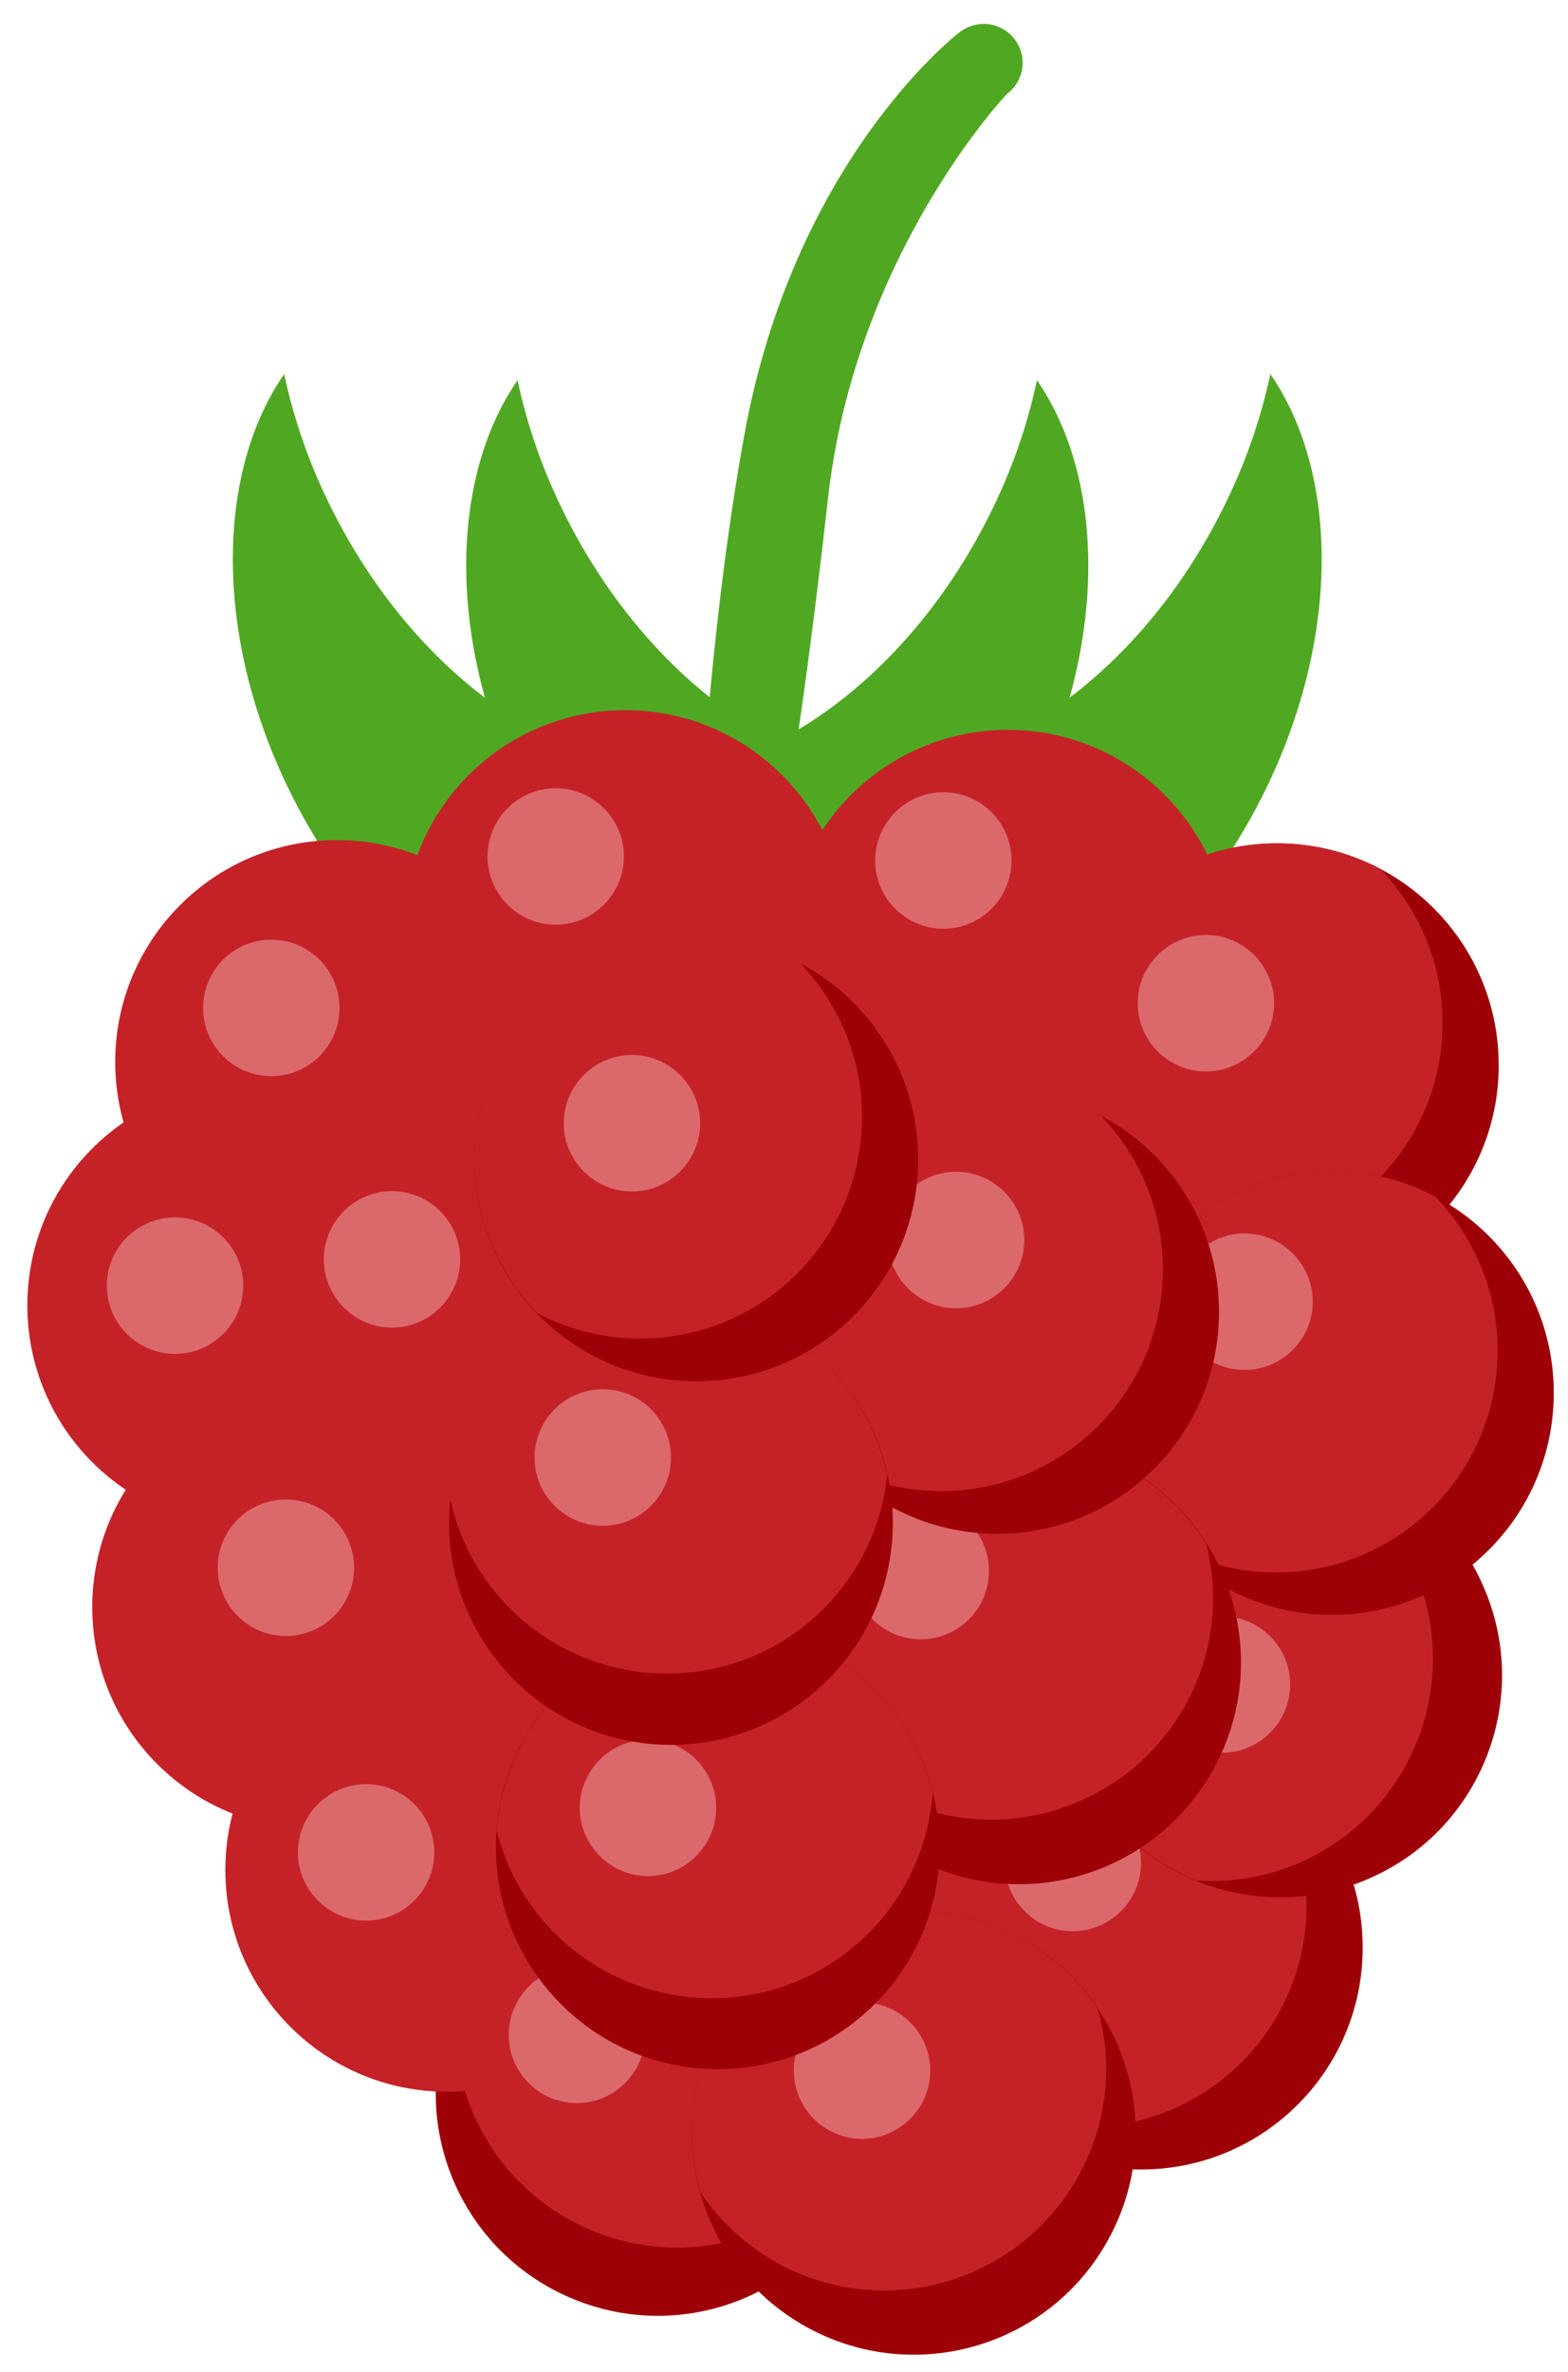 <svg width="43" height="65" viewBox="0 0 43 65" fill="none" xmlns="http://www.w3.org/2000/svg">
<path d="M20.22 24.56C20.22 24.56 20.19 24.56 20.17 24.56C19.58 24.53 19.13 24.04 19.15 23.45C19.16 23.2 19.43 17.31 20.41 11.93C21.76 4.48 26.13 1.02 26.32 0.88C26.79 0.52 27.46 0.6 27.82 1.07C28.18 1.53 28.1 2.2 27.63 2.56C27.58 2.6 23.46 6.97 22.71 13.63C21.84 21.35 21.29 23.49 21.29 23.55C21.26 24.12 20.79 24.57 20.22 24.57V24.56Z" fill="#50A822"/>
<path d="M28.44 10.41C28.17 11.67 27.73 12.95 27.09 14.2C24.29 19.72 18.91 22.61 15.08 20.66C14.22 20.22 13.22 27 16.18 28.5C20.01 30.45 25.39 27.55 28.19 22.04C30.37 17.76 30.34 13.16 28.43 10.41H28.44Z" fill="#50A822"/>
<path d="M34.84 10.24C34.57 11.5 34.13 12.78 33.49 14.03C30.69 19.55 25.31 22.44 21.48 20.49C20.62 20.05 19.62 26.83 22.58 28.33C26.41 30.28 31.79 27.38 34.59 21.87C36.77 17.59 36.74 12.99 34.83 10.24H34.84Z" fill="#50A822"/>
<path d="M14.19 10.41C14.46 11.67 14.9 12.95 15.54 14.2C18.34 19.72 23.72 22.61 27.55 20.66C28.41 20.22 29.41 27 26.45 28.5C22.62 30.45 17.24 27.55 14.44 22.04C12.26 17.76 12.29 13.16 14.2 10.41H14.19Z" fill="#50A822"/>
<path d="M7.79 10.24C8.06 11.5 8.5 12.78 9.14 14.03C11.94 19.55 17.32 22.44 21.15 20.49C22.01 20.05 23.01 26.83 20.05 28.33C16.22 30.28 10.84 27.38 8.04 21.87C5.86 17.59 5.89 12.99 7.8 10.24H7.79Z" fill="#50A822"/>
<path d="M20.23 63.05C17.1 64.26 13.57 62.7 12.36 59.57C11.15 56.44 12.71 52.91 15.84 51.7C18.97 50.49 22.5 52.05 23.71 55.18C24.92 58.31 23.36 61.84 20.23 63.05Z" fill="#9E0007"/>
<path d="M23.71 55.18C22.5 52.05 18.98 50.49 15.84 51.7C14.31 52.29 13.16 53.43 12.52 54.81C12.41 55.76 12.52 56.75 12.89 57.7C14.1 60.83 17.62 62.39 20.76 61.18C22.29 60.59 23.44 59.45 24.08 58.07C24.19 57.12 24.08 56.13 23.71 55.18Z" fill="#C52228"/>
<path d="M35.02 35.27C38.378 35.27 41.1 32.548 41.1 29.19C41.1 25.832 38.378 23.11 35.02 23.11C31.662 23.11 28.94 25.832 28.94 29.19C28.94 32.548 31.662 35.27 35.02 35.27Z" fill="#9E0007"/>
<path d="M35.02 23.11C31.66 23.11 28.94 25.83 28.94 29.19C28.94 30.83 29.59 32.31 30.65 33.41C31.5 33.86 32.46 34.11 33.48 34.11C36.84 34.11 39.56 31.39 39.56 28.03C39.56 26.39 38.91 24.91 37.85 23.81C37 23.36 36.04 23.11 35.02 23.11Z" fill="#C52228"/>
<path d="M27.64 32.16C30.998 32.16 33.72 29.438 33.72 26.08C33.72 22.722 30.998 20 27.64 20C24.282 20 21.56 22.722 21.56 26.08C21.56 29.438 24.282 32.16 27.64 32.16Z" fill="#C52228"/>
<path d="M37.37 53.37C37.37 56.73 34.65 59.45 31.29 59.45C27.93 59.45 25.21 56.73 25.21 53.37C25.21 50.01 27.93 47.29 31.29 47.29C34.65 47.29 37.37 50.01 37.37 53.37Z" fill="#9E0007"/>
<path d="M31.29 47.29C27.93 47.29 25.21 50.01 25.21 53.37C25.21 55.01 25.86 56.49 26.92 57.59C27.77 58.04 28.73 58.29 29.75 58.29C33.11 58.29 35.83 55.57 35.83 52.21C35.83 50.57 35.18 49.09 34.12 47.99C33.27 47.54 32.31 47.29 31.29 47.29Z" fill="#C52228"/>
<path d="M26.88 46.22C23.52 46.22 20.8 48.94 20.8 52.3C20.8 53.94 21.45 55.42 22.51 56.52C23.36 56.97 24.32 57.22 25.34 57.22C28.7 57.22 31.42 54.5 31.42 51.14C31.42 49.5 30.77 48.02 29.71 46.92C28.86 46.47 27.9 46.22 26.88 46.22Z" fill="#C52228"/>
<path d="M17.15 31.62C20.508 31.62 23.23 28.898 23.23 25.54C23.23 22.182 20.508 19.46 17.15 19.46C13.792 19.46 11.07 22.182 11.07 25.54C11.07 28.898 13.792 31.62 17.15 31.62Z" fill="#C52228"/>
<path d="M9.24 35.18C12.598 35.18 15.32 32.458 15.32 29.1C15.32 25.742 12.598 23.02 9.24 23.02C5.882 23.02 3.16 25.742 3.16 29.1C3.16 32.458 5.882 35.18 9.24 35.18Z" fill="#C52228"/>
<path d="M6.83 41.85C10.188 41.85 12.91 39.128 12.91 35.77C12.91 32.412 10.188 29.69 6.83 29.69C3.472 29.69 0.75 32.412 0.75 35.77C0.75 39.128 3.472 41.85 6.83 41.85Z" fill="#C52228"/>
<path d="M8.61 50.12C11.968 50.12 14.69 47.398 14.69 44.04C14.69 40.682 11.968 37.96 8.61 37.96C5.252 37.96 2.53 40.682 2.53 44.04C2.53 47.398 5.252 50.12 8.61 50.12Z" fill="#C52228"/>
<path d="M30.42 61.32C28.83 64.28 25.14 65.39 22.18 63.8C19.22 62.21 18.11 58.52 19.7 55.56C21.29 52.6 24.98 51.49 27.94 53.08C30.9 54.67 32.01 58.36 30.42 61.32Z" fill="#9E0007"/>
<path d="M27.94 53.08C24.98 51.49 21.29 52.6 19.7 55.56C18.92 57 18.79 58.62 19.21 60.08C19.74 60.87 20.47 61.55 21.37 62.04C24.33 63.63 28.02 62.52 29.61 59.56C30.39 58.12 30.52 56.5 30.1 55.04C29.57 54.25 28.84 53.57 27.94 53.08Z" fill="#C52228"/>
<path d="M40.67 43.45C42.03 46.52 40.64 50.12 37.56 51.47C34.49 52.83 30.89 51.44 29.54 48.36C28.18 45.29 29.57 41.69 32.65 40.34C35.73 38.99 39.32 40.37 40.67 43.45Z" fill="#9E0007"/>
<path d="M32.65 40.34C29.58 41.7 28.19 45.29 29.54 48.36C30.2 49.86 31.4 50.95 32.8 51.53C33.75 51.6 34.74 51.44 35.67 51.03C38.74 49.67 40.13 46.08 38.78 43.01C38.12 41.51 36.92 40.42 35.52 39.84C34.57 39.77 33.58 39.93 32.65 40.34Z" fill="#C52228"/>
<path d="M35.38 46.16C35.38 47.19 34.54 48.03 33.51 48.03C32.48 48.03 31.64 47.19 31.64 46.16C31.64 45.13 32.48 44.29 33.51 44.29C34.54 44.29 35.38 45.13 35.38 46.16Z" fill="#DB696C"/>
<path d="M31.29 51.05C31.29 52.08 30.45 52.92 29.42 52.92C28.39 52.92 27.55 52.08 27.55 51.05C27.55 50.02 28.39 49.18 29.42 49.18C30.45 49.18 31.29 50.02 31.29 51.05Z" fill="#DB696C"/>
<path d="M42.61 38.17C42.61 41.53 39.89 44.25 36.53 44.25C33.17 44.25 30.45 41.53 30.45 38.17C30.45 34.81 33.17 32.09 36.53 32.09C39.89 32.09 42.61 34.81 42.61 38.17Z" fill="#9E0007"/>
<path d="M36.53 32.09C33.17 32.09 30.45 34.81 30.45 38.17C30.45 39.81 31.1 41.29 32.16 42.39C33.01 42.84 33.97 43.09 34.99 43.09C38.35 43.09 41.07 40.37 41.07 37.01C41.07 35.37 40.42 33.89 39.36 32.79C38.51 32.34 37.55 32.09 36.53 32.09Z" fill="#C52228"/>
<path d="M33.22 48.58C31.54 51.49 27.83 52.5 24.91 50.82C21.99 49.14 20.99 45.42 22.67 42.51C24.35 39.6 28.06 38.59 30.98 40.27C33.89 41.95 34.9 45.67 33.22 48.58Z" fill="#9E0007"/>
<path d="M30.98 40.28C28.07 38.6 24.35 39.61 22.67 42.52C21.85 43.94 21.68 45.55 22.05 47.03C22.56 47.84 23.27 48.54 24.15 49.05C27.06 50.73 30.78 49.72 32.46 46.81C33.28 45.39 33.45 43.78 33.08 42.3C32.57 41.49 31.86 40.79 30.98 40.28Z" fill="#C52228"/>
<path d="M36 35.67C36 36.7 35.16 37.54 34.13 37.54C33.1 37.54 32.26 36.7 32.26 35.67C32.26 34.64 33.1 33.8 34.13 33.8C35.16 33.8 36 34.64 36 35.67Z" fill="#DB696C"/>
<path d="M25.25 44.92C26.283 44.92 27.12 44.083 27.12 43.05C27.12 42.017 26.283 41.18 25.25 41.18C24.217 41.18 23.38 42.017 23.38 43.05C23.38 44.083 24.217 44.92 25.25 44.92Z" fill="#DB696C"/>
<path d="M27.35 42.03C30.708 42.03 33.43 39.308 33.43 35.95C33.43 32.592 30.708 29.87 27.35 29.87C23.992 29.87 21.27 32.592 21.27 35.95C21.27 39.308 23.992 42.03 27.35 42.03Z" fill="#9E0007"/>
<path d="M27.35 29.86C23.99 29.86 21.27 32.58 21.27 35.94C21.27 37.58 21.92 39.06 22.98 40.16C23.83 40.61 24.79 40.86 25.81 40.86C29.17 40.86 31.89 38.14 31.89 34.78C31.89 33.14 31.24 31.66 30.18 30.56C29.33 30.11 28.37 29.86 27.35 29.86Z" fill="#C52228"/>
<path d="M12.88 41.41C16.238 41.41 18.96 38.688 18.96 35.33C18.96 31.972 16.238 29.25 12.88 29.25C9.522 29.25 6.8 31.972 6.8 35.33C6.8 38.688 9.522 41.41 12.88 41.41Z" fill="#C52228"/>
<path d="M25.51 56.74C25.51 57.77 24.67 58.61 23.64 58.61C22.61 58.61 21.77 57.77 21.77 56.74C21.77 55.71 22.61 54.87 23.64 54.87C24.67 54.87 25.51 55.71 25.51 56.74Z" fill="#DB696C"/>
<path d="M12.26 57.32C15.618 57.32 18.34 54.598 18.34 51.24C18.34 47.882 15.618 45.16 12.26 45.16C8.902 45.16 6.18 47.882 6.18 51.24C6.18 54.598 8.902 57.32 12.26 57.32Z" fill="#C52228"/>
<path d="M17.69 55.76C17.69 56.79 16.85 57.63 15.82 57.63C14.79 57.63 13.95 56.79 13.95 55.76C13.95 54.73 14.79 53.89 15.82 53.89C16.85 53.89 17.69 54.73 17.69 55.76Z" fill="#DB696C"/>
<path d="M23.74 55.15C21.24 57.39 17.39 57.18 15.15 54.67C12.91 52.17 13.12 48.32 15.63 46.08C18.13 43.84 21.98 44.05 24.22 46.56C26.46 49.07 26.25 52.91 23.74 55.15Z" fill="#9E0007"/>
<path d="M24.22 46.56C21.98 44.06 18.13 43.84 15.63 46.08C14.41 47.17 13.74 48.65 13.62 50.16C13.85 51.09 14.3 51.97 14.98 52.73C17.22 55.23 21.07 55.45 23.57 53.21C24.79 52.12 25.46 50.64 25.58 49.13C25.35 48.2 24.9 47.32 24.22 46.56Z" fill="#C52228"/>
<path d="M12.62 34.51C12.62 35.54 11.78 36.38 10.75 36.38C9.72 36.38 8.88 35.54 8.88 34.51C8.88 33.48 9.72 32.64 10.75 32.64C11.78 32.64 12.62 33.48 12.62 34.51Z" fill="#DB696C"/>
<path d="M19.64 49.54C19.64 50.57 18.8 51.41 17.77 51.41C16.74 51.41 15.9 50.57 15.9 49.54C15.9 48.51 16.74 47.67 17.77 47.67C18.8 47.67 19.64 48.51 19.64 49.54Z" fill="#DB696C"/>
<path d="M28.09 33.98C28.09 35.01 27.25 35.85 26.22 35.85C25.19 35.85 24.35 35.01 24.35 33.98C24.35 32.95 25.19 32.11 26.22 32.11C27.25 32.11 28.09 32.95 28.09 33.98Z" fill="#DB696C"/>
<path d="M34.94 27.49C34.94 28.52 34.1 29.36 33.07 29.36C32.04 29.36 31.2 28.52 31.2 27.49C31.2 26.46 32.04 25.62 33.07 25.62C34.1 25.62 34.94 26.46 34.94 27.49Z" fill="#DB696C"/>
<path d="M4.8 37.1C5.833 37.1 6.67 36.263 6.67 35.23C6.67 34.197 5.833 33.36 4.8 33.36C3.767 33.36 2.93 34.197 2.93 35.23C2.93 36.263 3.767 37.1 4.8 37.1Z" fill="#DB696C"/>
<path d="M7.44 29.49C8.473 29.49 9.31 28.653 9.31 27.62C9.31 26.587 8.473 25.75 7.44 25.75C6.407 25.75 5.57 26.587 5.57 27.62C5.57 28.653 6.407 29.49 7.44 29.49Z" fill="#DB696C"/>
<path d="M17.11 23.47C17.11 24.5 16.27 25.34 15.24 25.34C14.21 25.34 13.37 24.5 13.37 23.47C13.37 22.44 14.21 21.6 15.24 21.6C16.27 21.6 17.11 22.44 17.11 23.47Z" fill="#DB696C"/>
<path d="M7.84 44.83C8.873 44.83 9.71 43.993 9.71 42.96C9.71 41.927 8.873 41.09 7.84 41.09C6.807 41.09 5.97 41.927 5.97 42.96C5.97 43.993 6.807 44.83 7.84 44.83Z" fill="#DB696C"/>
<path d="M11.91 50.76C11.91 51.79 11.07 52.63 10.04 52.63C9.01 52.63 8.17 51.79 8.17 50.76C8.17 49.73 9.01 48.89 10.04 48.89C11.07 48.89 11.91 49.73 11.91 50.76Z" fill="#DB696C"/>
<path d="M27.74 23.58C27.74 24.61 26.9 25.45 25.87 25.45C24.84 25.45 24 24.61 24 23.58C24 22.55 24.84 21.71 25.87 21.71C26.9 21.71 27.74 22.55 27.74 23.58Z" fill="#DB696C"/>
<path d="M22.32 46.38C19.75 48.55 15.91 48.22 13.75 45.65C11.58 43.08 11.91 39.24 14.48 37.08C17.05 34.91 20.89 35.24 23.05 37.81C25.22 40.38 24.89 44.22 22.32 46.38Z" fill="#9E0007"/>
<path d="M23.04 37.8C20.87 35.23 17.03 34.91 14.47 37.07C13.22 38.13 12.5 39.58 12.35 41.09C12.55 42.02 12.98 42.92 13.64 43.7C15.81 46.27 19.65 46.59 22.21 44.43C23.46 43.37 24.18 41.92 24.33 40.41C24.12 39.48 23.7 38.58 23.04 37.8Z" fill="#C52228"/>
<path d="M16.53 41.81C17.563 41.81 18.4 40.973 18.4 39.94C18.4 38.907 17.563 38.07 16.53 38.07C15.497 38.07 14.66 38.907 14.66 39.94C14.66 40.973 15.497 41.81 16.53 41.81Z" fill="#DB696C"/>
<path d="M19.1 37.85C22.458 37.85 25.18 35.128 25.18 31.77C25.18 28.412 22.458 25.69 19.1 25.69C15.742 25.69 13.02 28.412 13.02 31.77C13.02 35.128 15.742 37.85 19.1 37.85Z" fill="#9E0007"/>
<path d="M19.1 25.68C15.74 25.68 13.02 28.4 13.02 31.76C13.02 33.4 13.67 34.88 14.73 35.98C15.58 36.43 16.54 36.68 17.56 36.68C20.92 36.68 23.64 33.96 23.64 30.6C23.64 28.96 22.99 27.48 21.93 26.38C21.08 25.93 20.12 25.68 19.1 25.68Z" fill="#C52228"/>
<path d="M19.2 30.78C19.2 31.81 18.36 32.65 17.33 32.65C16.3 32.65 15.46 31.81 15.46 30.78C15.46 29.75 16.3 28.91 17.33 28.91C18.36 28.91 19.2 29.75 19.2 30.78Z" fill="#DB696C"/>
</svg>
